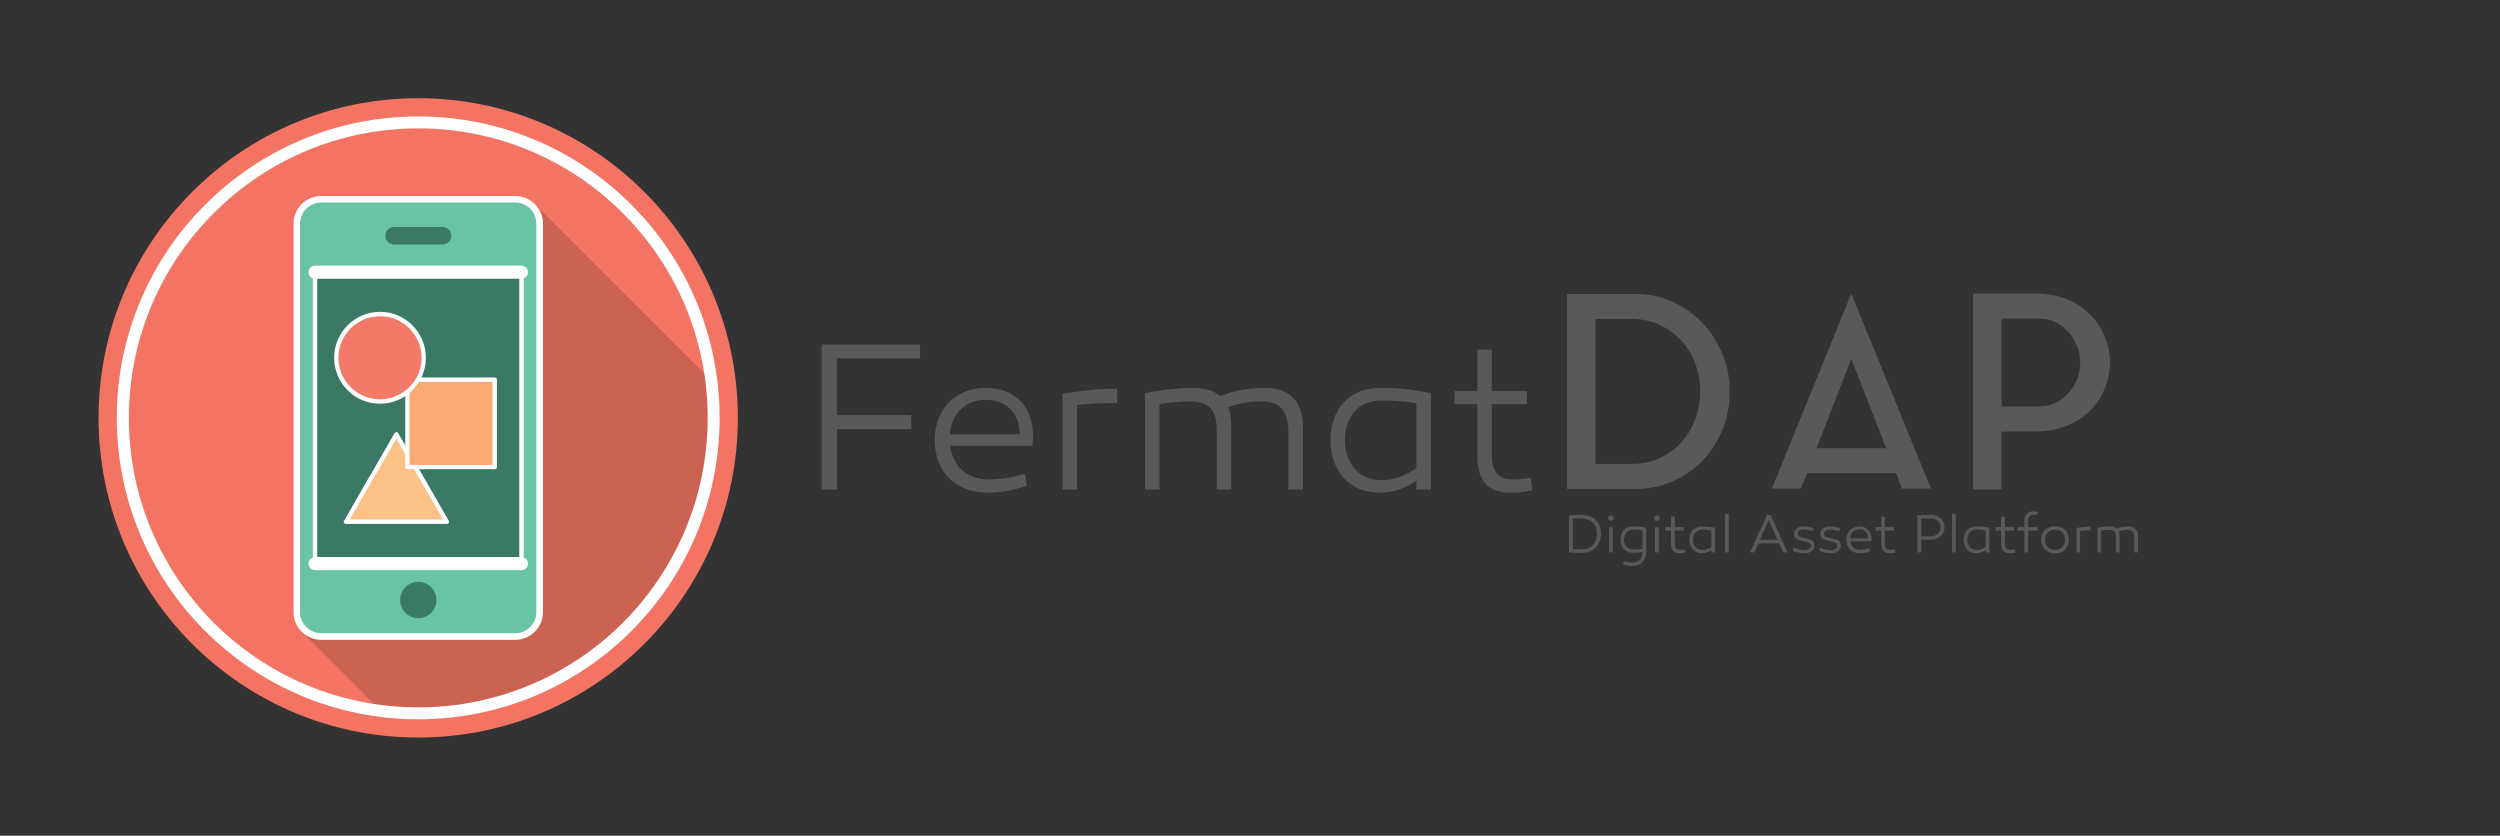 <?xml version="1.0" encoding="UTF-8"?>
<!DOCTYPE svg PUBLIC "-//W3C//DTD SVG 1.1//EN" "http://www.w3.org/Graphics/SVG/1.1/DTD/svg11.dtd">
<!-- Creator: CorelDRAW X6 -->
<svg xmlns="http://www.w3.org/2000/svg" xml:space="preserve" width="146.643mm" height="49.022mm" version="1.1" style="shape-rendering:geometricPrecision; text-rendering:geometricPrecision; image-rendering:optimizeQuality; fill-rule:evenodd; clip-rule:evenodd"
viewBox="0 0 14664 4902"
 xmlns:xlink="http://www.w3.org/1999/xlink">
 <rect x="0" y="0" width="14664" height="4902" fill="#333333" stroke="none"/>
 <defs>
  <style type="text/css">
   <![CDATA[
    .fil7 {fill:#3B7967}
    .fil5 {fill:#68C4A4}
    .fil10 {fill:#F37A68}
    .fil9 {fill:#F9AA75}
    .fil8 {fill:#FCC186}
    .fil3 {fill:#CC6252}
    .fil2 {fill:#F37463}
    .fil6 {fill:#3B7967;fill-rule:nonzero}
    .fil1 {fill:#57595B;fill-rule:nonzero}
    .fil0 {fill:#58595B;fill-rule:nonzero}
    .fil4 {fill:white;fill-rule:nonzero}
   ]]>
  </style>
 </defs>
 <g id="Capa_x0020_1">
  <path class="fil0" d="M4909 2435l0 -333 488 0 0 -81 -577 0 0 850 89 0 0 -354 436 0 0 -82 -436 0zm874 -160c-175,0 -300,121 -300,306 0,180 115,309 313,309 87,0 152,-18 228,-40l-13 -70c-79,20 -139,32 -213,32 -127,0 -210,-78 -224,-197l482 0c3,-28 3,-38 3,-66 -1,-169 -113,-274 -276,-274zm1 70c117,0 195,76 198,202l-410 0c10,-122 90,-202 212,-202zm769 -65c-107,0 -216,11 -321,30l0 561 85 0 0 -495c85,-10 154,-12 236,-12l0 -84zm866 -5c-88,0 -181,15 -261,49 -39,-34 -92,-49 -166,-49 -98,2 -205,16 -276,31l0 565 85 0 0 -501c66,-10 120,-14 175,-16 112,0 161,45 161,171l0 346 85 0 0 -367c0,-49 -6,-87 -19,-115 73,-28 136,-35 200,-35 105,0 154,61 154,177l0 340 86 0 0 -360c0,-160 -81,-236 -224,-236zm678 0c-181,0 -291,122 -293,305 0,186 115,310 288,310 80,0 144,-23 216,-70l0 51 85 0 0 -565c-116,-22 -187,-31 -296,-31zm11 74c69,0 128,5 200,16l0 381c-77,51 -137,70 -206,70 -130,0 -213,-95 -213,-234 0,-137 75,-233 219,-233zm870 453c-37,7 -72,10 -103,10 -90,0 -125,-46 -125,-150l0 -291 206 0 0 -77 -206 0 0 -243 -85 0 0 243 -133 0 0 77 133 0 0 299c0,151 63,220 196,220 50,0 82,-5 129,-16l-12 -72z"/>
  <path class="fil0" d="M9277 3020c-25,0 -55,2 -74,2l0 218c19,1 51,3 77,3 64,0 111,-44 111,-113 0,-68 -47,-110 -114,-110zm3 202c-17,0 -37,-1 -54,-1l0 -179c16,0 35,-1 51,-1 54,0 90,34 90,89 0,57 -36,92 -87,92zm169 -167c9,0 16,-7 16,-16 0,-9 -7,-16 -16,-16 -9,0 -16,7 -16,16 0,9 7,16 16,16zm11 37l-22 0 0 148 22 0 0 -148zm120 -4c-47,0 -75,31 -75,78 0,44 29,76 73,76 19,0 31,0 56,-4 -1,39 -23,62 -59,62 -17,0 -35,-4 -51,-9l-4 18c16,6 35,11 55,11 51,0 81,-33 81,-83l0 -141c-22,-5 -41,-8 -76,-8zm2 18c18,0 33,2 52,5l0 108c-26,4 -37,4 -53,4 -33,0 -55,-24 -55,-57 0,-35 20,-60 56,-60zm137 -51c9,0 16,-7 16,-16 0,-9 -7,-16 -16,-16 -9,0 -16,7 -16,16 0,9 7,16 16,16zm11 37l-22 0 0 148 22 0 0 -148zm152 131c-9,1 -18,2 -26,2 -24,0 -32,-11 -32,-38l0 -75 52 0 0 -20 -52 0 0 -62 -22 0 0 62 -34 0 0 20 34 0 0 77c0,39 16,56 50,56 13,0 21,-1 33,-4l-3 -18zm102 -135c-46,0 -75,31 -75,78 0,48 30,79 74,79 20,0 37,-6 55,-18l0 13 22 0 0 -144c-30,-6 -48,-8 -76,-8zm3 18c18,0 33,2 51,5l0 97c-20,14 -35,18 -53,18 -33,0 -54,-24 -54,-60 0,-35 19,-60 56,-60zm153 -93l-22 0 0 227 22 0 0 -227zm174 174l122 0 23 53 26 0 -99 -219 -22 0 -99 219 26 0 23 -53zm61 -137l51 117 -103 0 52 -117zm141 181c21,8 46,14 66,14 36,0 61,-15 61,-46 0,-29 -24,-35 -59,-43 -26,-6 -40,-10 -40,-25 0,-17 13,-25 36,-25 15,0 35,4 53,9l5 -17c-15,-5 -37,-10 -57,-10 -36,0 -58,16 -58,44 0,24 16,34 48,41 29,6 51,9 51,28 0,17 -16,26 -38,26 -18,0 -42,-5 -63,-15l-5 19zm155 0c21,8 46,14 66,14 36,0 61,-15 61,-46 0,-29 -24,-35 -60,-43 -26,-6 -39,-10 -39,-25 0,-17 13,-25 35,-25 16,0 35,4 53,9l6 -17c-15,-5 -37,-10 -57,-10 -36,0 -59,16 -59,44 0,24 17,34 49,41 29,6 51,9 51,28 0,17 -16,26 -39,26 -18,0 -41,-5 -62,-15l-5 19zm236 -143c-45,0 -77,31 -77,78 0,46 29,79 80,79 23,0 39,-4 59,-10l-4 -18c-20,5 -35,8 -54,8 -33,0 -54,-20 -58,-50l124 0c1,-7 1,-10 1,-17 -1,-44 -29,-70 -71,-70zm0 17c30,0 50,20 51,52l-105 0c2,-31 23,-52 54,-52zm208 118c-10,1 -19,2 -27,2 -23,0 -32,-11 -32,-38l0 -75 53 0 0 -20 -53 0 0 -62 -21 0 0 62 -34 0 0 20 34 0 0 77c0,39 16,56 50,56 13,0 21,-1 33,-4l-3 -18zm205 -203c-25,0 -49,1 -74,2l0 218 23 0 0 -74 51 0c51,0 86,-29 86,-73 0,-46 -35,-73 -86,-73zm-51 126l0 -104c20,-1 36,-1 53,-1 36,0 61,18 61,53 0,31 -25,52 -61,52l-53 0zm203 -133l-22 0 0 227 22 0 0 -227zm121 75c-47,0 -75,31 -75,78 0,48 29,79 74,79 20,0 36,-6 55,-18l0 13 22 0 0 -144c-30,-6 -48,-8 -76,-8zm3 18c17,0 32,2 51,5l0 97c-20,14 -35,18 -53,18 -33,0 -54,-24 -54,-60 0,-35 19,-60 56,-60zm223 117c-10,1 -19,2 -27,2 -23,0 -32,-11 -32,-38l0 -75 53 0 0 -20 -53 0 0 -62 -22 0 0 62 -34 0 0 20 34 0 0 77c0,39 17,56 51,56 13,0 21,-1 33,-4l-3 -18zm134 -111l0 -20 -57 0 0 -37c0,-23 13,-36 32,-36 7,0 14,1 21,2l4 -18c-9,-3 -18,-4 -26,-4 -31,0 -53,21 -53,56l0 37 -40 0 0 20 40 0 0 128 22 0 0 -128 57 0zm101 -25c-47,0 -81,31 -81,79 0,48 34,80 81,80 48,0 81,-32 81,-80 0,-48 -33,-79 -81,-79zm0 139c-34,0 -59,-24 -59,-60 0,-36 25,-59 59,-59 35,0 59,23 59,59 0,36 -24,60 -59,60zm208 -137c-28,0 -56,3 -83,8l0 143 22 0 0 -126c22,-3 39,-4 61,-4l0 -21zm222 -1c-23,0 -47,3 -67,12 -10,-9 -24,-12 -43,-12 -25,0 -53,4 -71,8l0 144 22 0 0 -128c17,-3 31,-4 45,-4 29,0 41,11 41,44l0 88 22 0 0 -94c0,-12 -2,-22 -5,-29 19,-7 35,-9 52,-9 26,0 39,15 39,45l0 87 22 0 0 -92c0,-41 -21,-60 -57,-60z"/>
  <path class="fil1" d="M9592 1724c77,0 149,15 216,45 67,30 126,71 176,123 50,52 89,113 118,182 29,69 44,144 44,223 0,79 -14,153 -42,222 -28,69 -67,130 -116,181 -50,52 -108,93 -176,123 -68,30 -141,45 -220,45l-400 0 0 -1144 400 0zm-19 997c58,0 112,-11 161,-33 49,-23 91,-53 126,-92 36,-38 63,-83 83,-135 20,-52 30,-107 30,-165 0,-58 -10,-113 -30,-165 -20,-52 -47,-97 -83,-135 -36,-39 -79,-69 -128,-92 -48,-22 -102,-33 -159,-33l-214 0 0 850 214 0z"/>
  <path id="1" class="fil1" d="M10393 2866l466 -1144 467 1144 -170 0 -34 -90 -523 0 -36 90 -170 0zm262 -237l409 0 -205 -524 -204 524z"/>
  <path id="2" class="fil1" d="M12373 2086c1,6 2,12 3,19 0,6 0,13 0,20l0 2 0 1c0,7 0,14 0,20 -1,7 -2,13 -3,19l0 2 -4 37c-1,1 -2,3 -2,6 -1,6 -2,10 -3,14 -1,5 -3,9 -5,15 -14,47 -36,90 -64,128 -29,37 -64,69 -104,95 -35,21 -73,37 -114,49 -42,12 -86,18 -133,18l-204 0 0 339 -167 0 0 -1148 371 0c94,0 176,23 247,67 40,26 75,58 104,96 28,37 50,79 64,126 4,12 7,21 8,30 0,3 1,5 2,6 1,6 2,12 2,19 1,6 1,12 2,17l0 3zm-409 298c35,0 66,-7 95,-22 28,-14 53,-34 75,-57 21,-24 38,-52 50,-82 12,-31 18,-63 18,-96 0,-34 -6,-66 -18,-96 -12,-31 -29,-58 -50,-82 -22,-24 -47,-44 -75,-58 -29,-15 -60,-22 -95,-22l-223 0 0 515 223 0z"/>
  <path class="fil2" d="M4328 2451c0,-1035 -839,-1875 -1875,-1875 -1035,0 -1875,840 -1875,1875 0,1036 840,1875 1875,1875 1036,0 1875,-839 1875,-1875z"/>
  <path class="fil3" d="M4186 2451c0,-74 -4,-147 -13,-219l-1036 -1035 -1368 2508 466 465c71,9 144,14 218,14 957,0 1733,-776 1733,-1733z"/>
  <path class="fil4" d="M4151 2451c0,-469 -190,-893 -497,-1200 -307,-308 -732,-498 -1201,-498 -468,0 -893,190 -1200,498 -307,307 -497,731 -497,1200 0,469 190,893 497,1201 307,307 732,497 1200,497 469,0 894,-190 1201,-497 307,-308 497,-732 497,-1201zm-447 -1250c319,320 517,762 517,1250 0,488 -198,930 -517,1250 -320,320 -762,518 -1251,518 -488,0 -930,-198 -1250,-518 -320,-320 -518,-762 -518,-1250 0,-488 198,-930 518,-1250 320,-320 762,-518 1250,-518 489,0 931,198 1251,518z"/>
  <path class="fil5" d="M1741 3591l0 -2280c0,-78 64,-142 143,-142l1139 0c79,0 143,64 143,142l0 2280c0,78 -64,142 -143,142l-1139 0c-79,0 -143,-64 -143,-142z"/>
  <path class="fil4" d="M1722 3591l0 -2280c0,-44 18,-85 47,-114 30,-29 70,-47 115,-47l1139 0c45,0 85,18 114,47 30,29 48,70 48,114l0 2280c0,44 -18,85 -48,114 -29,29 -69,48 -114,48l-1139 0c-45,0 -85,-19 -115,-48 -29,-29 -47,-70 -47,-114zm38 -2280l0 2280c0,34 14,64 37,87 22,22 53,36 87,36l1139 0c34,0 65,-14 87,-36 23,-23 36,-53 36,-87l0 -2280c0,-33 -13,-64 -36,-87 -22,-22 -53,-36 -87,-36l-1139 0c-34,0 -65,14 -87,36 -23,23 -37,54 -37,87z"/>
  <path class="fil6" d="M2311 1434c-28,0 -51,-23 -51,-51 0,-29 23,-52 51,-52l285 0c28,0 51,23 51,52 0,28 -23,51 -51,51l-285 0z"/>
  <path class="fil7" d="M2453 3413c59,0 107,48 107,107 0,58 -48,106 -107,106 -59,0 -106,-48 -106,-106 0,-59 47,-107 106,-107z"/>
  <polygon class="fil7" points="1848,1596 3059,1596 3059,3306 1848,3306 "/>
  <path class="fil4" d="M1848 1583l1211 0 13 0 0 13 0 1710 0 13 -13 0 -1211 0 -13 0 0 -13 0 -1710 0 -13 13 0zm1198 26l-1185 0 0 1684 1185 0 0 -1684z"/>
  <path class="fil4" d="M1848 3344c-21,0 -38,-17 -38,-38 0,-21 17,-39 38,-39l1211 0c21,0 38,18 38,39 0,21 -17,38 -38,38l-1211 0z"/>
  <path class="fil4" d="M1848 1635c-21,0 -38,-17 -38,-39 0,-21 17,-38 38,-38l1211 0c21,0 38,17 38,38 0,22 -17,39 -38,39l-1211 0z"/>
  <polygon class="fil8" points="2325,2547 2473,2804 2621,3060 2325,3060 2029,3060 2177,2804 "/>
  <path class="fil4" d="M2336 2541l148 256 0 0 148 257c4,6 2,14 -4,17 -2,1 -4,2 -7,2l0 0 -296 0 -296 0c-7,0 -13,-6 -13,-13 0,-3 1,-5 3,-7l147 -256 1 0 147 -256c4,-6 11,-8 18,-5 2,1 3,3 4,5zm126 269l-137 -237 -136 236 -1 1 -137 237 274 0 274 0 -137 -237 0 0 0 0z"/>
  <polygon class="fil9" points="2389,2227 2902,2227 2902,2740 2389,2740 "/>
  <path class="fil4" d="M2389 2214l513 0c7,0 13,6 13,13l0 513c0,7 -6,12 -13,12l-513 0c-7,0 -12,-5 -12,-12l0 -513c0,-7 5,-13 12,-13zm500 26l-487 0 0 487 487 0 0 -487z"/>
  <path class="fil10" d="M2229 1842c142,0 257,115 257,257 0,141 -115,256 -257,256 -142,0 -256,-115 -256,-256 0,-142 114,-257 256,-257z"/>
  <path class="fil4" d="M2229 1829c74,0 142,30 190,79 49,49 79,116 79,191 0,74 -30,141 -79,190 -48,49 -116,79 -190,79 -74,0 -142,-30 -190,-79 -49,-49 -79,-116 -79,-190 0,-75 30,-142 79,-191 48,-49 116,-79 190,-79zm172 97c-44,-44 -105,-71 -172,-71 -67,0 -128,27 -172,71 -44,44 -72,105 -72,173 0,67 28,128 72,172 44,44 105,71 172,71 67,0 128,-27 172,-71 44,-44 72,-105 72,-172 0,-68 -28,-129 -72,-173z"/>
 </g>
</svg>
